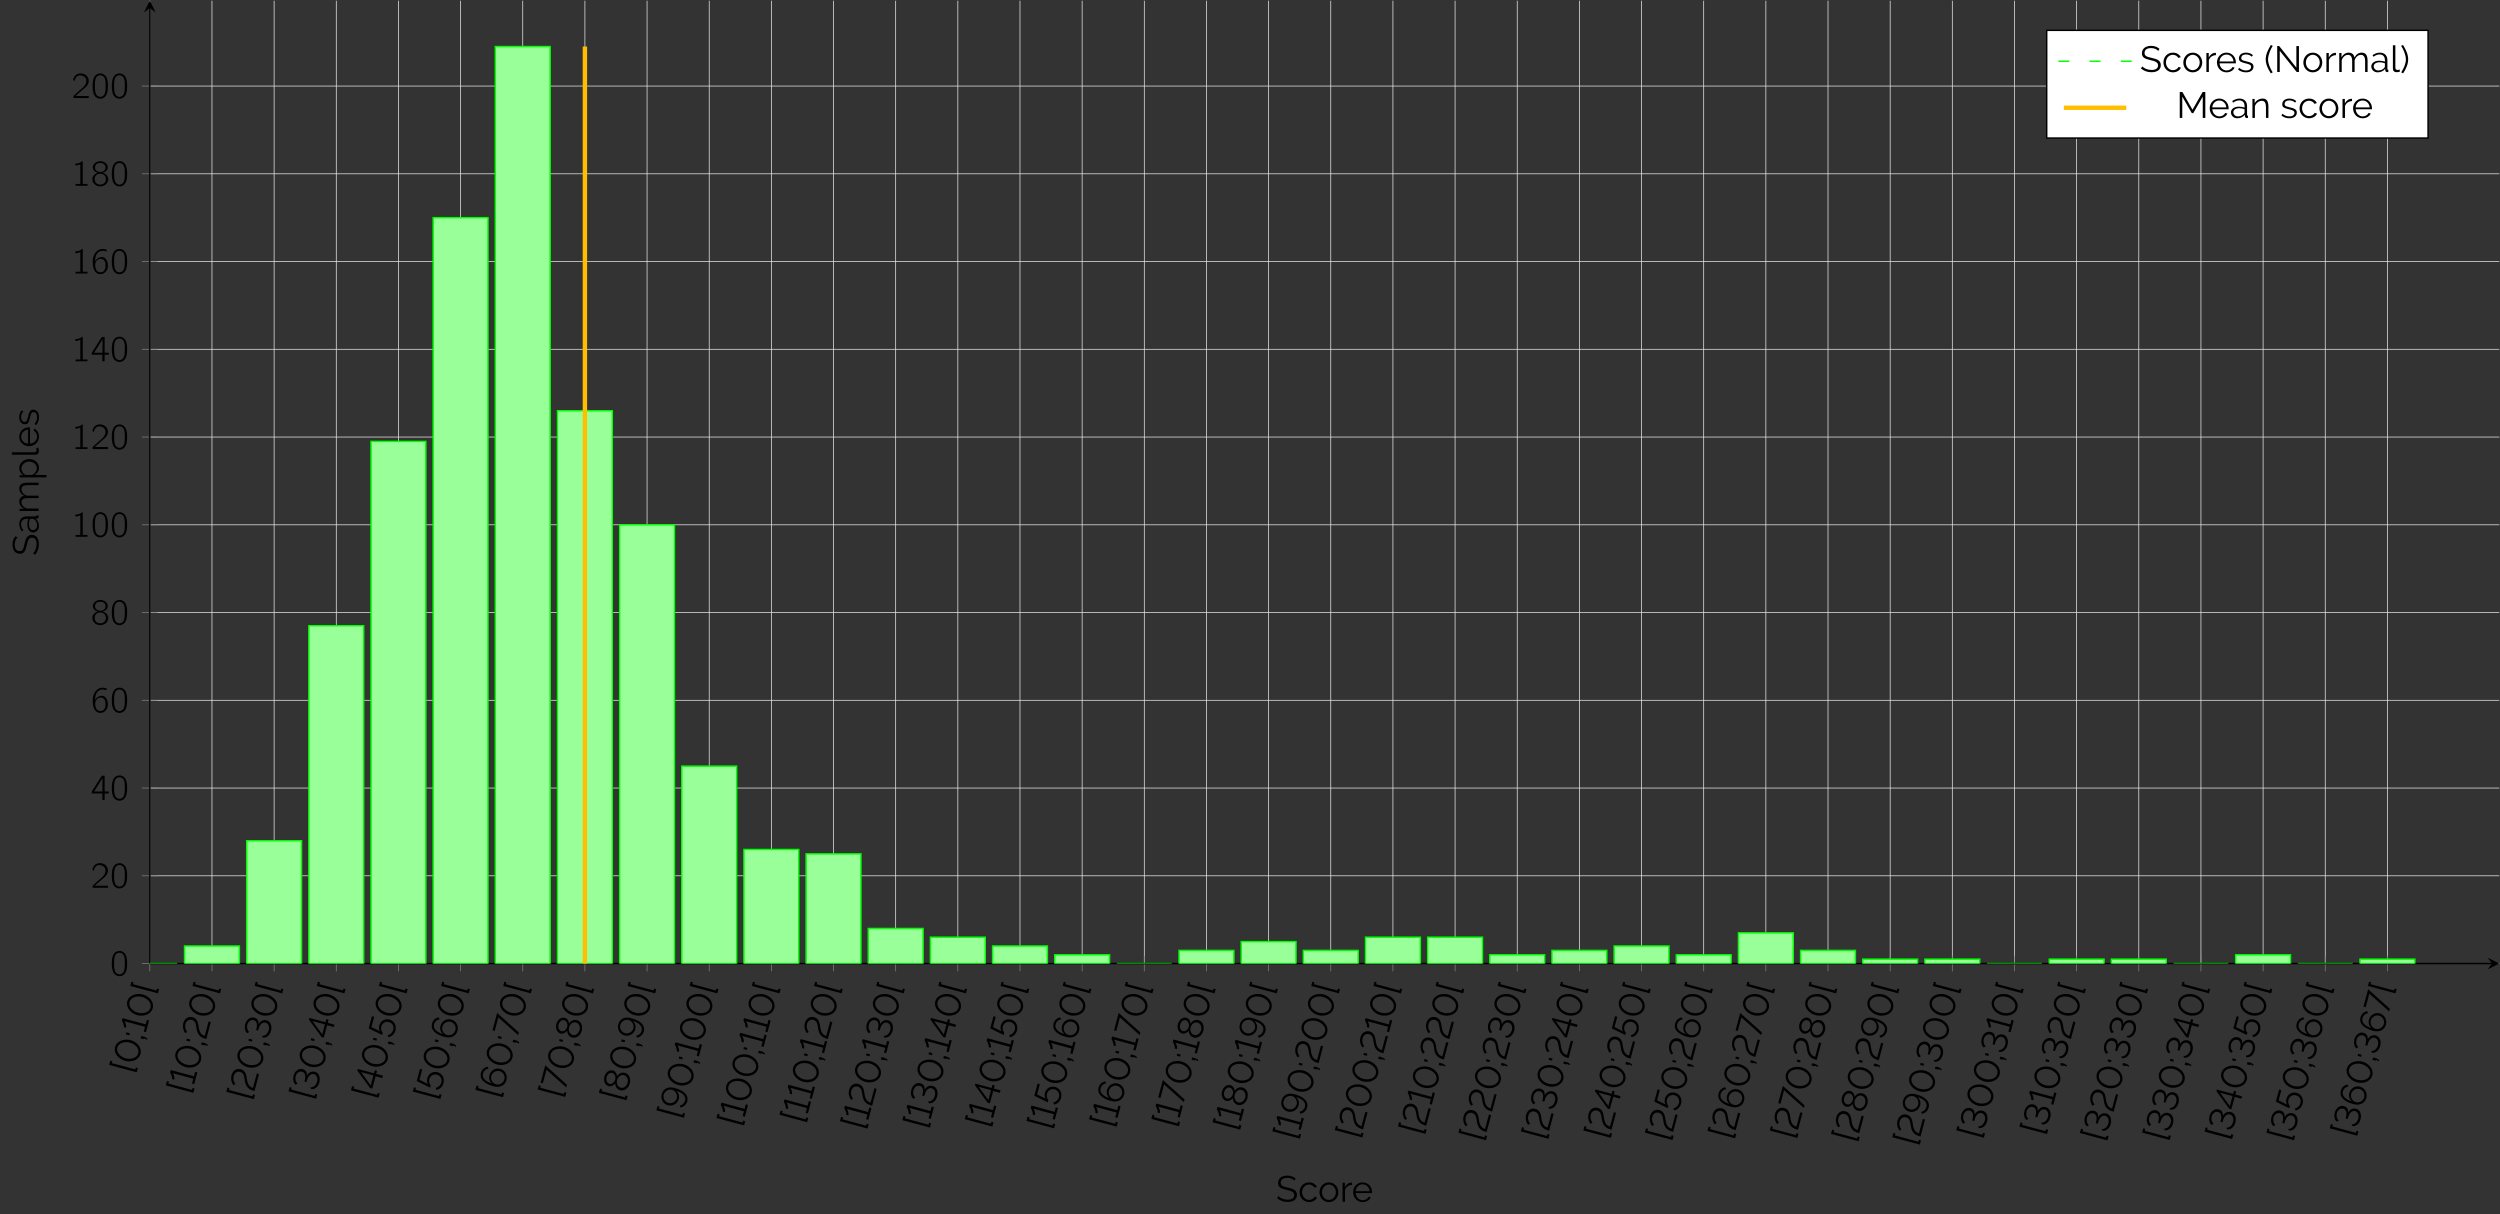 <?xml version="1.0" encoding="UTF-8"?>
<svg xmlns="http://www.w3.org/2000/svg" xmlns:xlink="http://www.w3.org/1999/xlink" width="681.222pt" height="330.878pt" viewBox="0 0 681.222 330.878" version="1.1">
<rect x="0" y="0" width="681.222" height="330.878" fill="#333333" stroke="none"/>
<defs>
<g>
<symbol overflow="visible" id="glyph0-0">
<path style="stroke:none;" d=""/>
</symbol>
<symbol overflow="visible" id="glyph0-1">
<path style="stroke:none;" d="M 0.922 -1.891 L 0.359 -2.047 L 0.219 -1.516 L -6.188 -3.234 L -6.047 -3.766 L -6.594 -3.906 L -6.906 -2.75 L 0.609 -0.734 Z M 0.922 -1.891 "/>
</symbol>
<symbol overflow="visible" id="glyph0-2">
<path style="stroke:none;" d="M 0.969 -3.266 C 1.422 -5.031 -0.062 -6.562 -1.719 -7.016 C -3.219 -7.406 -5.453 -6.984 -5.969 -5.125 C -6.422 -3.375 -4.891 -1.812 -3.234 -1.375 C -1.703 -0.953 0.438 -1.422 0.969 -3.266 Z M -3.047 -2.047 C -4.266 -2.359 -5.734 -3.516 -5.359 -4.969 C -4.984 -6.328 -3.25 -6.703 -1.906 -6.344 C -0.703 -6.016 0.75 -4.875 0.359 -3.438 C 0 -2.047 -1.719 -1.719 -3.047 -2.047 Z M -3.047 -2.047 "/>
</symbol>
<symbol overflow="visible" id="glyph0-3">
<path style="stroke:none;" d="M -3.719 -2.312 L -4.656 -2.562 L -4.797 -2 L -3.859 -1.75 Z M 1.062 -0.875 L 0.328 -1.328 L -0.594 -1.562 L -0.766 -0.922 L 0.156 -0.688 L 0.203 -0.906 L 0.969 -0.516 Z M 1.062 -0.875 "/>
</symbol>
<symbol overflow="visible" id="glyph0-4">
<path style="stroke:none;" d="M 0.094 -2.75 L -6.219 -4.453 L -6.406 -3.797 C -6.359 -3.75 -5.703 -2.672 -5.875 -2 L -5.25 -1.844 C -5.109 -2.359 -5.422 -3.297 -5.672 -3.594 L -0.094 -2.094 L -0.438 -0.781 L 0.172 -0.625 L 1.016 -3.812 L 0.406 -3.969 Z M 0.094 -2.75 "/>
</symbol>
<symbol overflow="visible" id="glyph0-5">
<path style="stroke:none;" d="M 1.359 -5.078 L 0.75 -5.234 L -0.297 -1.328 C -1.141 -1.562 -1.734 -2.141 -1.953 -3.734 C -2.109 -4.797 -2.281 -6.047 -3.609 -6.406 C -4.641 -6.688 -5.75 -6.203 -6.141 -4.797 C -6.531 -3.344 -5.766 -2.266 -5.609 -2.062 L -5.078 -2.375 C -5.375 -2.781 -5.812 -3.562 -5.547 -4.562 C -5.281 -5.547 -4.5 -5.859 -3.781 -5.672 C -2.641 -5.359 -2.688 -4.156 -2.5 -3.172 C -2.25 -1.828 -1.703 -0.953 -0.016 -0.5 L 0.125 -0.469 Z M 1.359 -5.078 "/>
</symbol>
<symbol overflow="visible" id="glyph0-6">
<path style="stroke:none;" d="M 0.828 -2.719 C 1.172 -4 0.75 -5.297 -0.391 -5.594 C -1.25 -5.828 -2.109 -5.422 -2.547 -4.562 C -2.531 -5.484 -2.906 -6.109 -3.703 -6.312 C -4.766 -6.609 -5.844 -5.859 -6.203 -4.547 C -6.453 -3.625 -6.266 -2.625 -5.672 -2.078 L -5.094 -2.406 C -5.594 -2.781 -5.844 -3.547 -5.625 -4.406 C -5.391 -5.25 -4.672 -5.828 -3.875 -5.609 C -3.062 -5.391 -2.828 -4.531 -3.156 -3.281 L -3.25 -2.953 L -2.688 -2.797 L -2.594 -3.125 C -2.234 -4.469 -1.516 -5.172 -0.656 -4.953 C 0.109 -4.734 0.469 -3.859 0.203 -2.891 C -0.094 -1.797 -0.953 -1.25 -1.641 -1.359 L -1.391 -0.875 C -0.406 -0.766 0.5 -1.5 0.828 -2.719 Z M 0.828 -2.719 "/>
</symbol>
<symbol overflow="visible" id="glyph0-7">
<path style="stroke:none;" d="M 1.141 -4.266 L -0.688 -4.75 L -0.453 -5.594 L -1.062 -5.766 L -1.297 -4.922 L -5.703 -6.094 L -5.828 -5.641 L -2.359 -0.891 L -1.766 -0.734 L -0.859 -4.094 L 0.969 -3.609 Z M -4.828 -5.234 L -1.453 -4.328 L -2.188 -1.609 Z M -4.828 -5.234 "/>
</symbol>
<symbol overflow="visible" id="glyph0-8">
<path style="stroke:none;" d="M -3.609 -3.906 C -3.766 -3.312 -3.703 -2.75 -3.406 -2.328 L -5.75 -3.469 L -5 -6.281 L -5.609 -6.438 L -6.5 -3.125 C -6.5 -3.125 -3.172 -1.5 -2.844 -1.328 L -2.672 -1.938 C -3.094 -2.422 -3.219 -3.047 -3.062 -3.641 C -2.812 -4.562 -1.938 -5.109 -1 -4.859 C -0.016 -4.594 0.453 -3.688 0.203 -2.734 C 0 -1.984 -0.609 -1.422 -1.328 -1.25 L -1.109 -0.719 C -0.219 -0.891 0.531 -1.578 0.781 -2.547 C 1.141 -3.859 0.516 -5.172 -0.844 -5.531 C -2.109 -5.875 -3.281 -5.141 -3.609 -3.906 Z M -3.609 -3.906 "/>
</symbol>
<symbol overflow="visible" id="glyph0-9">
<path style="stroke:none;" d="M -0.812 -6 C -2.109 -6.344 -3.391 -5.562 -3.75 -4.25 C -3.984 -3.391 -3.703 -2.516 -3.031 -2.016 C -4.891 -2.531 -5.812 -3.578 -5.5 -4.703 C -5.312 -5.438 -4.719 -5.953 -3.969 -6.062 L -4.25 -6.578 C -5.156 -6.406 -5.828 -5.766 -6.062 -4.859 C -6.469 -3.375 -5.391 -1.984 -2.625 -1.234 C -0.844 -0.766 0.5 -1.5 0.891 -2.922 C 1.25 -4.281 0.484 -5.641 -0.812 -6 Z M 0.312 -3.094 C 0.047 -2.125 -0.969 -1.516 -1.938 -1.781 C -2.922 -2.031 -3.5 -3.078 -3.234 -4.047 C -2.969 -5.016 -1.953 -5.609 -0.969 -5.359 C 0 -5.094 0.578 -4.078 0.312 -3.094 Z M 0.312 -3.094 "/>
</symbol>
<symbol overflow="visible" id="glyph0-10">
<path style="stroke:none;" d="M 0.219 -0.828 L 0.422 -1.547 L -5.5 -6.859 L -6.766 -2.125 L -6.156 -1.969 L -5.172 -5.656 Z M 0.219 -0.828 "/>
</symbol>
<symbol overflow="visible" id="glyph0-11">
<path style="stroke:none;" d="M -0.5 -5.734 C -1.359 -5.953 -2.156 -5.516 -2.625 -4.828 C -2.703 -5.516 -3.078 -6.188 -3.75 -6.359 C -4.875 -6.672 -5.797 -5.703 -6.078 -4.688 C -6.344 -3.672 -6.031 -2.391 -4.906 -2.078 C -4.234 -1.906 -3.578 -2.281 -3.156 -2.828 C -3.109 -2.094 -2.688 -1.234 -1.812 -1 C -0.703 -0.703 0.469 -1.453 0.844 -2.828 C 1.188 -4.109 0.703 -5.406 -0.5 -5.734 Z M -0.734 -5.078 C 0.141 -4.844 0.469 -3.844 0.25 -3.016 C 0.031 -2.203 -0.734 -1.438 -1.625 -1.672 C -2.5 -1.906 -2.844 -2.906 -2.609 -3.75 C -2.391 -4.562 -1.641 -5.328 -0.734 -5.078 Z M -4.703 -2.734 C -5.422 -2.922 -5.672 -3.75 -5.469 -4.516 C -5.266 -5.281 -4.656 -5.891 -3.938 -5.688 C -3.172 -5.484 -2.938 -4.578 -3.125 -3.906 C -3.312 -3.219 -3.938 -2.531 -4.703 -2.734 Z M -4.703 -2.734 "/>
</symbol>
<symbol overflow="visible" id="glyph0-12">
<path style="stroke:none;" d="M -4.422 -1.641 C -3.156 -1.297 -1.828 -2.062 -1.469 -3.375 C -1.25 -4.234 -1.547 -5.125 -2.219 -5.594 C -0.328 -5.078 0.547 -4.047 0.25 -2.922 C 0.047 -2.203 -0.547 -1.672 -1.234 -1.578 L -0.969 -1.047 C -0.094 -1.219 0.594 -1.844 0.844 -2.75 C 1.25 -4.25 0.188 -5.625 -2.609 -6.375 C -4.391 -6.859 -5.719 -6.125 -6.109 -4.688 C -6.484 -3.328 -5.734 -1.984 -4.422 -1.641 Z M -5.562 -4.531 C -5.312 -5.484 -4.266 -6.109 -3.297 -5.859 C -2.344 -5.594 -1.75 -4.547 -2 -3.578 C -2.266 -2.609 -3.297 -2.016 -4.266 -2.281 C -5.234 -2.531 -5.828 -3.547 -5.562 -4.531 Z M -5.562 -4.531 "/>
</symbol>
<symbol overflow="visible" id="glyph1-0">
<path style="stroke:none;" d=""/>
</symbol>
<symbol overflow="visible" id="glyph1-1">
<path style="stroke:none;" d="M 1.578 -6.406 C 0.891 -5.938 0.641 -5.062 0.562 -4.281 C 0.547 -4.109 0.531 -3.922 0.531 -3.75 C 0.531 -3.562 0.516 -3.375 0.516 -3.203 C 0.516 -2.047 0.688 -1 1.266 -0.406 C 1.781 0.156 2.656 0.344 3.375 0.016 C 3.891 -0.219 4.234 -0.672 4.422 -1.203 C 4.688 -1.906 4.703 -2.672 4.703 -3.406 C 4.703 -4.469 4.531 -5.5 4 -6.078 C 3.406 -6.766 2.375 -6.906 1.578 -6.406 Z M 3.562 -5.812 C 3.703 -5.656 3.797 -5.453 3.875 -5.25 C 4.078 -4.672 4.062 -4.047 4.062 -3.453 C 4.062 -2.578 4.062 -1.469 3.656 -0.891 C 3.422 -0.562 3.078 -0.359 2.703 -0.328 C 2.266 -0.297 1.828 -0.516 1.578 -0.875 C 1.172 -1.453 1.156 -2.453 1.156 -3.344 C 1.156 -4.188 1.156 -5.109 1.562 -5.688 C 2 -6.312 3 -6.406 3.562 -5.812 Z M 3.562 -5.812 "/>
</symbol>
<symbol overflow="visible" id="glyph1-2">
<path style="stroke:none;" d="M 0.812 -4.578 C 0.938 -5.156 1.203 -5.828 1.781 -6.078 C 2.016 -6.172 2.266 -6.188 2.5 -6.172 C 2.984 -6.125 3.484 -5.922 3.781 -5.516 C 3.984 -5.219 4.062 -4.828 4.031 -4.469 C 3.906 -3.391 2.844 -2.625 2.156 -2.047 L 0.781 -0.781 L 0.625 -0.625 C 0.531 -0.531 0.516 -0.531 0.516 -0.344 L 0.516 0 L 4.703 0 L 4.703 -0.562 L 1.094 -0.562 C 1.422 -0.875 2.734 -2.031 2.922 -2.172 C 3.5 -2.641 4.156 -3.125 4.5 -3.812 C 4.906 -4.609 4.688 -5.609 4.016 -6.188 C 3.234 -6.859 1.859 -6.922 1.094 -6.203 C 0.844 -5.938 0.641 -5.609 0.516 -5.25 C 0.484 -5.188 0.438 -5.109 0.453 -5.031 C 0.453 -4.969 0.516 -4.922 0.547 -4.891 C 0.625 -4.781 0.703 -4.672 0.812 -4.578 Z M 0.812 -4.578 "/>
</symbol>
<symbol overflow="visible" id="glyph1-3">
<path style="stroke:none;" d="M 0.297 -1.797 L 3.172 -1.797 L 3.172 0 L 3.797 0 L 3.797 -1.797 L 4.938 -1.797 L 4.938 -2.328 L 3.797 -2.328 L 3.797 -6.625 L 3.266 -6.625 C 3.203 -6.625 3.094 -6.656 3.047 -6.609 C 3 -6.578 2.797 -6.266 2.797 -6.266 L 0.969 -3.391 L 0.5 -2.672 L 0.375 -2.469 C 0.297 -2.359 0.297 -2.328 0.297 -2.141 Z M 3.203 -6.062 L 3.203 -2.328 L 0.938 -2.328 C 1 -2.469 2.516 -4.812 3 -5.656 C 3.078 -5.781 3.125 -5.938 3.203 -6.062 Z M 3.203 -6.062 "/>
</symbol>
<symbol overflow="visible" id="glyph1-4">
<path style="stroke:none;" d="M 1.203 -3.297 C 1.203 -4.219 1.359 -5.312 2.188 -5.875 C 2.656 -6.188 3.219 -6.312 4 -6.109 C 4.109 -6.078 4.234 -6.031 4.344 -6 L 4.344 -6.344 C 4.344 -6.391 4.359 -6.453 4.328 -6.5 C 4.25 -6.594 3.688 -6.672 3.672 -6.672 C 2.75 -6.781 2.203 -6.562 1.656 -6.078 C 1 -5.5 0.641 -4.609 0.562 -3.75 C 0.531 -3.453 0.531 -3.156 0.547 -2.875 C 0.609 -1.578 0.922 -0.484 1.859 0 C 2.328 0.219 2.922 0.234 3.406 0.016 C 3.891 -0.203 4.344 -0.734 4.531 -1.234 C 4.781 -1.875 4.719 -2.766 4.484 -3.328 C 4.312 -3.75 3.969 -4.234 3.578 -4.391 C 3.391 -4.469 3.188 -4.5 2.984 -4.5 C 2.438 -4.484 1.906 -4.234 1.547 -3.812 C 1.406 -3.672 1.281 -3.484 1.203 -3.297 Z M 3.344 -3.859 C 3.516 -3.766 3.703 -3.578 3.781 -3.422 C 4.031 -3.047 4.031 -2.609 4.031 -2.156 C 4.031 -1.938 4.031 -1.719 3.984 -1.5 C 3.922 -1.172 3.766 -0.844 3.5 -0.625 C 3.281 -0.453 3.125 -0.406 2.75 -0.344 C 2.281 -0.312 1.844 -0.516 1.578 -0.906 C 1.359 -1.25 1.219 -1.859 1.219 -2.344 C 1.219 -2.984 1.562 -3.609 2.094 -3.875 C 2.438 -4.031 3 -4.062 3.344 -3.859 Z M 3.344 -3.859 "/>
</symbol>
<symbol overflow="visible" id="glyph1-5">
<path style="stroke:none;" d="M 1.938 -3.531 C 1.5 -3.391 1.062 -3.172 0.781 -2.781 C 0.578 -2.516 0.438 -2.234 0.438 -1.797 C 0.438 -1.656 0.453 -1.516 0.484 -1.391 C 0.703 -0.484 1.609 0.156 2.516 0.172 C 3.156 0.172 3.766 -0.031 4.219 -0.469 C 4.672 -0.922 4.922 -1.656 4.719 -2.281 C 4.609 -2.578 4.422 -2.844 4.188 -3.062 C 3.922 -3.297 3.609 -3.422 3.281 -3.531 C 3.406 -3.578 3.547 -3.625 3.672 -3.672 C 4 -3.828 4.312 -4.078 4.5 -4.406 C 4.609 -4.641 4.672 -4.859 4.641 -5.188 C 4.516 -6.109 3.578 -6.672 2.719 -6.703 C 2.188 -6.719 1.641 -6.578 1.219 -6.234 C 0.719 -5.859 0.422 -5.188 0.656 -4.562 C 0.844 -4.141 1.141 -3.844 1.562 -3.672 C 1.688 -3.609 1.812 -3.578 1.938 -3.531 Z M 2.453 -6.203 C 2.906 -6.234 3.453 -6.156 3.766 -5.797 C 4.125 -5.391 4.156 -4.641 3.781 -4.234 C 3.547 -3.953 3.188 -3.812 2.844 -3.781 C 2.344 -3.75 1.781 -3.844 1.438 -4.234 C 1.062 -4.672 1.094 -5.469 1.516 -5.859 C 1.781 -6.094 2.109 -6.188 2.453 -6.203 Z M 2.453 -3.281 C 2.922 -3.312 3.422 -3.188 3.766 -2.844 C 4.141 -2.453 4.219 -1.781 4.047 -1.281 C 3.891 -0.703 3.375 -0.406 2.734 -0.344 C 2.266 -0.312 1.75 -0.453 1.422 -0.812 C 1.016 -1.281 0.938 -2.266 1.438 -2.828 C 1.688 -3.109 2.078 -3.25 2.453 -3.281 Z M 2.453 -3.281 "/>
</symbol>
<symbol overflow="visible" id="glyph1-6">
<path style="stroke:none;" d="M 1.047 -6.047 L 1.047 -5.547 C 1.594 -5.547 1.969 -5.656 2.406 -5.844 L 2.406 -0.5 L 1.109 -0.5 L 1.109 0 L 4.359 0 L 4.359 -0.5 L 3.062 -0.5 L 3.062 -6.703 C 2.828 -6.703 2.859 -6.656 2.672 -6.516 C 2.266 -6.203 1.688 -6.047 1.047 -6.047 Z M 1.047 -6.047 "/>
</symbol>
<symbol overflow="visible" id="glyph2-0">
<path style="stroke:none;" d=""/>
</symbol>
<symbol overflow="visible" id="glyph2-1">
<path style="stroke:none;" d="M 5.359 -6.312 C 4.781 -6.828 4.031 -7.125 3.094 -7.125 C 1.625 -7.125 0.578 -6.406 0.578 -5.094 C 0.578 -3.953 1.359 -3.594 2.844 -3.25 C 4.25 -2.938 4.969 -2.656 4.969 -1.781 C 4.969 -0.969 4.312 -0.562 3.188 -0.562 C 2.109 -0.562 1.172 -1 0.672 -1.531 L 0.312 -0.969 C 1.109 -0.297 2.062 0.062 3.156 0.062 C 4.641 0.062 5.719 -0.547 5.719 -1.859 C 5.719 -3.125 4.766 -3.516 3.266 -3.844 C 1.891 -4.141 1.297 -4.359 1.297 -5.188 C 1.297 -6 1.844 -6.516 3.094 -6.516 C 3.938 -6.516 4.625 -6.203 5.031 -5.75 Z M 5.359 -6.312 "/>
</symbol>
<symbol overflow="visible" id="glyph2-2">
<path style="stroke:none;" d="M 0.391 -2.609 C 0.391 -1.141 1.484 0.094 3 0.094 C 4 0.094 4.859 -0.438 5.156 -1.188 L 4.484 -1.391 C 4.328 -0.906 3.641 -0.5 2.969 -0.5 C 1.938 -0.5 1.078 -1.438 1.078 -2.609 C 1.078 -3.797 1.906 -4.688 2.953 -4.688 C 3.594 -4.688 4.156 -4.359 4.453 -3.844 L 5.109 -4.047 C 4.734 -4.812 3.969 -5.281 2.984 -5.281 C 1.453 -5.281 0.391 -4.094 0.391 -2.609 Z M 0.391 -2.609 "/>
</symbol>
<symbol overflow="visible" id="glyph2-3">
<path style="stroke:none;" d="M 2.953 0.094 C 4.469 0.094 5.547 -1.141 5.547 -2.578 C 5.547 -4.031 4.453 -5.281 2.953 -5.281 C 1.469 -5.281 0.391 -4.031 0.391 -2.578 C 0.391 -1.141 1.453 0.094 2.953 0.094 Z M 1.078 -2.578 C 1.078 -3.734 1.938 -4.688 2.953 -4.688 C 4 -4.688 4.859 -3.75 4.859 -2.594 C 4.859 -1.438 4 -0.5 2.953 -0.5 C 1.922 -0.5 1.078 -1.422 1.078 -2.578 Z M 1.078 -2.578 "/>
</symbol>
<symbol overflow="visible" id="glyph2-4">
<path style="stroke:none;" d="M 3.344 -5.219 C 3.297 -5.219 3.266 -5.219 3.203 -5.219 C 2.469 -5.219 1.781 -4.75 1.391 -3.953 L 1.391 -5.188 L 0.75 -5.188 L 0.75 0 L 1.422 0 L 1.422 -3.234 C 1.703 -4.062 2.438 -4.562 3.344 -4.594 Z M 3.344 -5.219 "/>
</symbol>
<symbol overflow="visible" id="glyph2-5">
<path style="stroke:none;" d="M 2.984 0.094 C 4 0.094 4.891 -0.438 5.203 -1.203 L 4.609 -1.359 C 4.359 -0.797 3.703 -0.422 3.016 -0.422 C 2.031 -0.422 1.188 -1.234 1.094 -2.359 L 5.547 -2.359 C 5.547 -2.391 5.547 -2.516 5.547 -2.625 C 5.547 -4.047 4.5 -5.281 2.984 -5.281 C 1.484 -5.281 0.391 -4.062 0.391 -2.609 C 0.391 -1.141 1.484 0.094 2.984 0.094 Z M 1.094 -2.875 C 1.156 -3.969 1.969 -4.75 2.984 -4.75 C 4 -4.75 4.812 -3.984 4.906 -2.875 Z M 1.094 -2.875 "/>
</symbol>
<symbol overflow="visible" id="glyph2-6">
<path style="stroke:none;" d="M 2.469 0.094 C 3.703 0.094 4.5 -0.516 4.5 -1.453 C 4.5 -2.344 3.812 -2.609 2.469 -2.922 C 1.547 -3.141 1.172 -3.266 1.172 -3.812 C 1.172 -4.484 1.75 -4.781 2.453 -4.781 C 3.047 -4.781 3.625 -4.578 4.016 -4.172 L 4.344 -4.578 C 3.953 -5 3.266 -5.281 2.469 -5.281 C 1.406 -5.281 0.531 -4.75 0.531 -3.703 C 0.531 -2.891 1.062 -2.688 2.266 -2.375 C 3.312 -2.141 3.844 -1.969 3.844 -1.391 C 3.844 -0.781 3.297 -0.422 2.469 -0.422 C 1.781 -0.422 1.172 -0.656 0.594 -1.141 L 0.297 -0.672 C 0.844 -0.172 1.672 0.094 2.469 0.094 Z M 2.469 0.094 "/>
</symbol>
<symbol overflow="visible" id="glyph2-7">
<path style="stroke:none;" d="M 0.438 -3.453 C 0.438 -2.188 1 -0.875 1.828 0.375 L 2.344 0.094 C 1.562 -1.094 1.078 -2.375 1.078 -3.422 C 1.078 -4.688 1.812 -6.312 2.359 -7.125 L 1.828 -7.359 C 1.062 -6.078 0.438 -4.812 0.438 -3.453 Z M 0.438 -3.453 "/>
</symbol>
<symbol overflow="visible" id="glyph2-8">
<path style="stroke:none;" d="M 6.203 0 L 6.812 0 L 6.812 -7.062 L 6.109 -7.062 L 6.109 -1.188 L 1.422 -7.078 L 0.891 -7.078 L 0.891 0 L 1.578 0 L 1.578 -5.781 Z M 6.203 0 "/>
</symbol>
<symbol overflow="visible" id="glyph2-9">
<path style="stroke:none;" d="M 8.469 -3.047 C 8.469 -4.391 8.062 -5.281 6.891 -5.281 C 6.047 -5.281 5.359 -4.828 4.891 -3.953 C 4.766 -4.734 4.219 -5.281 3.344 -5.281 C 2.516 -5.281 1.797 -4.812 1.359 -4.016 L 1.359 -5.188 L 0.75 -5.188 L 0.75 0 L 1.422 0 L 1.422 -3.188 C 1.688 -4.062 2.359 -4.672 3.125 -4.672 C 3.891 -4.672 4.266 -4.125 4.266 -2.906 L 4.266 0 L 4.938 0 L 4.938 -3.172 C 5.188 -4.047 5.859 -4.672 6.656 -4.672 C 7.406 -4.672 7.797 -4.109 7.797 -2.906 L 7.797 0 L 8.469 0 Z M 8.469 -3.047 "/>
</symbol>
<symbol overflow="visible" id="glyph2-10">
<path style="stroke:none;" d="M 2.047 0.094 C 2.875 0.094 3.656 -0.25 4.125 -0.875 L 4.141 -0.453 C 4.156 -0.156 4.359 0.031 4.703 0.031 C 4.781 0.031 4.859 0.016 4.969 0 L 4.969 -0.594 C 4.797 -0.594 4.719 -0.688 4.719 -0.875 L 4.719 -3.219 C 4.719 -4.5 3.922 -5.281 2.625 -5.281 C 1.984 -5.281 1.328 -5.047 0.672 -4.609 L 0.906 -4.156 C 1.469 -4.562 2.047 -4.781 2.578 -4.781 C 3.484 -4.781 4.031 -4.203 4.031 -3.281 L 4.031 -2.812 C 3.609 -2.984 3.031 -3.078 2.5 -3.078 C 1.219 -3.078 0.328 -2.438 0.328 -1.516 C 0.328 -0.609 1.078 0.094 2.047 0.094 Z M 2.219 -0.422 C 1.516 -0.422 0.984 -0.922 0.984 -1.562 C 0.984 -2.219 1.641 -2.656 2.594 -2.656 C 3.094 -2.656 3.594 -2.547 4.031 -2.375 L 4.031 -1.531 C 4.031 -1.422 3.984 -1.266 3.859 -1.141 C 3.562 -0.703 2.906 -0.422 2.219 -0.422 Z M 2.219 -0.422 "/>
</symbol>
<symbol overflow="visible" id="glyph2-11">
<path style="stroke:none;" d="M 0.781 -0.953 C 0.781 -0.312 1.172 0.062 1.781 0.062 C 2.047 0.062 2.469 -0.016 2.719 -0.125 L 2.609 -0.672 C 2.438 -0.594 2.219 -0.562 2.062 -0.562 C 1.688 -0.562 1.453 -0.781 1.453 -1.172 L 1.453 -7.281 L 0.781 -7.281 Z M 0.781 -0.953 "/>
</symbol>
<symbol overflow="visible" id="glyph2-12">
<path style="stroke:none;" d="M 2.234 -3.453 C 2.234 -4.812 1.609 -6.078 0.844 -7.359 L 0.312 -7.125 C 0.875 -6.312 1.609 -4.688 1.609 -3.422 C 1.609 -2.375 1.109 -1.094 0.344 0.094 L 0.844 0.375 C 1.688 -0.875 2.234 -2.188 2.234 -3.453 Z M 2.234 -3.453 "/>
</symbol>
<symbol overflow="visible" id="glyph2-13">
<path style="stroke:none;" d="M 7.859 0 L 7.859 -7.078 L 7.141 -7.078 L 4.359 -2.234 L 1.609 -7.078 L 0.891 -7.078 L 0.891 0 L 1.578 0 L 1.578 -5.812 L 4.172 -1.312 L 4.578 -1.312 L 7.156 -5.812 L 7.156 0 Z M 7.859 0 "/>
</symbol>
<symbol overflow="visible" id="glyph2-14">
<path style="stroke:none;" d="M 5.109 -3.047 C 5.109 -4.406 4.719 -5.281 3.562 -5.281 C 2.641 -5.281 1.781 -4.781 1.359 -4.016 L 1.359 -5.188 L 0.75 -5.188 L 0.75 0 L 1.422 0 L 1.422 -3.188 C 1.672 -4.031 2.516 -4.672 3.312 -4.672 C 4.078 -4.672 4.438 -4.125 4.438 -2.906 L 4.438 0 L 5.109 0 Z M 5.109 -3.047 "/>
</symbol>
<symbol overflow="visible" id="glyph3-0">
<path style="stroke:none;" d=""/>
</symbol>
<symbol overflow="visible" id="glyph3-1">
<path style="stroke:none;" d="M -6.312 -5.359 C -6.828 -4.781 -7.125 -4.031 -7.125 -3.094 C -7.125 -1.625 -6.406 -0.578 -5.094 -0.578 C -3.953 -0.578 -3.594 -1.359 -3.25 -2.844 C -2.938 -4.25 -2.656 -4.969 -1.781 -4.969 C -0.969 -4.969 -0.562 -4.312 -0.562 -3.188 C -0.562 -2.109 -1 -1.172 -1.531 -0.672 L -0.969 -0.312 C -0.297 -1.109 0.062 -2.062 0.062 -3.156 C 0.062 -4.641 -0.547 -5.719 -1.859 -5.719 C -3.125 -5.719 -3.516 -4.766 -3.844 -3.266 C -4.141 -1.891 -4.359 -1.297 -5.188 -1.297 C -6 -1.297 -6.516 -1.844 -6.516 -3.094 C -6.516 -3.938 -6.203 -4.625 -5.75 -5.031 Z M -6.312 -5.359 "/>
</symbol>
<symbol overflow="visible" id="glyph3-2">
<path style="stroke:none;" d="M 0.094 -2.047 C 0.094 -2.875 -0.25 -3.656 -0.875 -4.125 L -0.453 -4.141 C -0.156 -4.156 0.031 -4.359 0.031 -4.703 C 0.031 -4.781 0.016 -4.859 0 -4.969 L -0.594 -4.969 C -0.594 -4.797 -0.688 -4.719 -0.875 -4.719 L -3.219 -4.719 C -4.5 -4.719 -5.281 -3.922 -5.281 -2.625 C -5.281 -1.984 -5.047 -1.328 -4.609 -0.672 L -4.156 -0.906 C -4.562 -1.469 -4.781 -2.047 -4.781 -2.578 C -4.781 -3.484 -4.203 -4.031 -3.281 -4.031 L -2.812 -4.031 C -2.984 -3.609 -3.078 -3.031 -3.078 -2.5 C -3.078 -1.219 -2.438 -0.328 -1.516 -0.328 C -0.609 -0.328 0.094 -1.078 0.094 -2.047 Z M -0.422 -2.219 C -0.422 -1.516 -0.922 -0.984 -1.562 -0.984 C -2.219 -0.984 -2.656 -1.641 -2.656 -2.594 C -2.656 -3.094 -2.547 -3.594 -2.375 -4.031 L -1.531 -4.031 C -1.422 -4.031 -1.266 -3.984 -1.141 -3.859 C -0.703 -3.562 -0.422 -2.906 -0.422 -2.219 Z M -0.422 -2.219 "/>
</symbol>
<symbol overflow="visible" id="glyph3-3">
<path style="stroke:none;" d="M -3.047 -8.469 C -4.391 -8.469 -5.281 -8.062 -5.281 -6.891 C -5.281 -6.047 -4.828 -5.359 -3.953 -4.891 C -4.734 -4.766 -5.281 -4.219 -5.281 -3.344 C -5.281 -2.516 -4.812 -1.797 -4.016 -1.359 L -5.188 -1.359 L -5.188 -0.75 L 0 -0.75 L 0 -1.422 L -3.188 -1.422 C -4.062 -1.688 -4.672 -2.359 -4.672 -3.125 C -4.672 -3.891 -4.125 -4.266 -2.906 -4.266 L 0 -4.266 L 0 -4.938 L -3.172 -4.938 C -4.047 -5.188 -4.672 -5.859 -4.672 -6.656 C -4.672 -7.406 -4.109 -7.797 -2.906 -7.797 L 0 -7.797 L 0 -8.469 Z M -3.047 -8.469 "/>
</symbol>
<symbol overflow="visible" id="glyph3-4">
<path style="stroke:none;" d="M 0.094 -3.406 C 0.094 -4.797 -1.125 -5.75 -2.594 -5.75 C -3.984 -5.75 -5.281 -4.719 -5.281 -3.297 C -5.281 -2.5 -4.828 -1.781 -4.188 -1.359 L -5.188 -1.359 L -5.188 -0.75 L 2.125 -0.75 L 2.125 -1.422 L -1.078 -1.422 C -0.406 -1.828 0.094 -2.531 0.094 -3.406 Z M -0.5 -3.203 C -0.5 -2.438 -1.062 -1.734 -1.797 -1.422 L -3.406 -1.422 C -4.094 -1.531 -4.688 -2.453 -4.688 -3.125 C -4.688 -4.219 -3.703 -5.062 -2.594 -5.062 C -1.531 -5.062 -0.5 -4.344 -0.5 -3.203 Z M -0.5 -3.203 "/>
</symbol>
<symbol overflow="visible" id="glyph3-5">
<path style="stroke:none;" d="M -0.953 -0.781 C -0.312 -0.781 0.062 -1.172 0.062 -1.781 C 0.062 -2.047 -0.016 -2.469 -0.125 -2.719 L -0.672 -2.609 C -0.594 -2.438 -0.562 -2.219 -0.562 -2.062 C -0.562 -1.688 -0.781 -1.453 -1.172 -1.453 L -7.281 -1.453 L -7.281 -0.781 Z M -0.953 -0.781 "/>
</symbol>
<symbol overflow="visible" id="glyph3-6">
<path style="stroke:none;" d="M 0.094 -2.984 C 0.094 -4 -0.438 -4.891 -1.203 -5.203 L -1.359 -4.609 C -0.797 -4.359 -0.422 -3.703 -0.422 -3.016 C -0.422 -2.031 -1.234 -1.188 -2.359 -1.094 L -2.359 -5.547 C -2.391 -5.547 -2.516 -5.547 -2.625 -5.547 C -4.047 -5.547 -5.281 -4.5 -5.281 -2.984 C -5.281 -1.484 -4.062 -0.391 -2.609 -0.391 C -1.141 -0.391 0.094 -1.484 0.094 -2.984 Z M -2.875 -1.094 C -3.969 -1.156 -4.75 -1.969 -4.75 -2.984 C -4.75 -4 -3.984 -4.812 -2.875 -4.906 Z M -2.875 -1.094 "/>
</symbol>
<symbol overflow="visible" id="glyph3-7">
<path style="stroke:none;" d="M 0.094 -2.469 C 0.094 -3.703 -0.516 -4.5 -1.453 -4.5 C -2.344 -4.5 -2.609 -3.812 -2.922 -2.469 C -3.141 -1.547 -3.266 -1.172 -3.812 -1.172 C -4.484 -1.172 -4.781 -1.75 -4.781 -2.453 C -4.781 -3.047 -4.578 -3.625 -4.172 -4.016 L -4.578 -4.344 C -5 -3.953 -5.281 -3.266 -5.281 -2.469 C -5.281 -1.406 -4.75 -0.531 -3.703 -0.531 C -2.891 -0.531 -2.688 -1.062 -2.375 -2.266 C -2.141 -3.312 -1.969 -3.844 -1.391 -3.844 C -0.781 -3.844 -0.422 -3.297 -0.422 -2.469 C -0.422 -1.781 -0.656 -1.172 -1.141 -0.594 L -0.672 -0.297 C -0.172 -0.844 0.094 -1.672 0.094 -2.469 Z M 0.094 -2.469 "/>
</symbol>
</g>
<clipPath id="clip1">
  <path d="M 40 23 L 681.223 23 L 681.223 263 L 40 263 Z M 40 23 "/>
</clipPath>
<clipPath id="clip2">
  <path d="M 677 260 L 681.223 260 L 681.223 265 L 677 265 Z M 677 260 "/>
</clipPath>
<clipPath id="clip3">
  <path d="M 40.82 12 L 659 12 L 659 262.555 L 40.82 262.555 Z M 40.82 12 "/>
</clipPath>
<clipPath id="clip4">
  <path d="M 158 12 L 160 12 L 160 262.555 L 158 262.555 Z M 158 12 "/>
</clipPath>
</defs>
<g id="surface1">
<path style="fill:none;stroke-width:0.199;stroke-linecap:butt;stroke-linejoin:miter;stroke:rgb(89.999%,89.999%,89.999%);stroke-opacity:1;stroke-miterlimit:10;" d="M -0.002 0 L -0.002 262.36 M 16.936 0 L 16.936 262.36 M 33.873 0 L 33.873 262.36 M 50.811 0 L 50.811 262.36 M 67.748 0 L 67.748 262.36 M 84.682 0 L 84.682 262.36 M 101.619 0 L 101.619 262.36 M 118.557 0 L 118.557 262.36 M 135.494 0 L 135.494 262.36 M 152.432 0 L 152.432 262.36 M 169.365 0 L 169.365 262.36 M 186.303 0 L 186.303 262.36 M 203.24 0 L 203.24 262.36 M 220.178 0 L 220.178 262.36 M 237.112 0 L 237.112 262.36 M 254.049 0 L 254.049 262.36 M 270.987 0 L 270.987 262.36 M 287.924 0 L 287.924 262.36 M 304.862 0 L 304.862 262.36 M 321.795 0 L 321.795 262.36 M 338.733 0 L 338.733 262.36 M 355.67 0 L 355.67 262.36 M 372.608 0 L 372.608 262.36 M 389.545 0 L 389.545 262.36 M 406.479 0 L 406.479 262.36 M 423.416 0 L 423.416 262.36 M 440.354 0 L 440.354 262.36 M 457.291 0 L 457.291 262.36 M 474.229 0 L 474.229 262.36 M 491.162 0 L 491.162 262.36 M 508.1 0 L 508.1 262.36 M 525.037 0 L 525.037 262.36 M 541.975 0 L 541.975 262.36 M 558.908 0 L 558.908 262.36 M 575.846 0 L 575.846 262.36 M 592.783 0 L 592.783 262.36 M 609.721 0 L 609.721 262.36 " transform="matrix(1,0,0,-1,40.822,262.555)"/>
<g clip-path="url(#clip1)" clip-rule="nonzero">
<path style="fill:none;stroke-width:0.199;stroke-linecap:butt;stroke-linejoin:miter;stroke:rgb(89.999%,89.999%,89.999%);stroke-opacity:1;stroke-miterlimit:10;" d="M -0.002 0 L 640.209 0 M -0.002 23.91 L 640.209 23.91 M -0.002 47.821 L 640.209 47.821 M -0.002 71.731 L 640.209 71.731 M -0.002 95.641 L 640.209 95.641 M -0.002 119.551 L 640.209 119.551 M -0.002 143.465 L 640.209 143.465 M -0.002 167.375 L 640.209 167.375 M -0.002 191.285 L 640.209 191.285 M -0.002 215.196 L 640.209 215.196 M -0.002 239.106 L 640.209 239.106 " transform="matrix(1,0,0,-1,40.822,262.555)"/>
</g>
<path style="fill:none;stroke-width:0.199;stroke-linecap:butt;stroke-linejoin:miter;stroke:rgb(50%,50%,50%);stroke-opacity:1;stroke-miterlimit:10;" d="M -0.002 -2.125 L -0.002 2.125 M 16.936 -2.125 L 16.936 2.125 M 33.873 -2.125 L 33.873 2.125 M 50.811 -2.125 L 50.811 2.125 M 67.748 -2.125 L 67.748 2.125 M 84.682 -2.125 L 84.682 2.125 M 101.619 -2.125 L 101.619 2.125 M 118.557 -2.125 L 118.557 2.125 M 135.494 -2.125 L 135.494 2.125 M 152.432 -2.125 L 152.432 2.125 M 169.365 -2.125 L 169.365 2.125 M 186.303 -2.125 L 186.303 2.125 M 203.24 -2.125 L 203.24 2.125 M 220.178 -2.125 L 220.178 2.125 M 237.112 -2.125 L 237.112 2.125 M 254.049 -2.125 L 254.049 2.125 M 270.987 -2.125 L 270.987 2.125 M 287.924 -2.125 L 287.924 2.125 M 304.862 -2.125 L 304.862 2.125 M 321.795 -2.125 L 321.795 2.125 M 338.733 -2.125 L 338.733 2.125 M 355.67 -2.125 L 355.67 2.125 M 372.608 -2.125 L 372.608 2.125 M 389.545 -2.125 L 389.545 2.125 M 406.479 -2.125 L 406.479 2.125 M 423.416 -2.125 L 423.416 2.125 M 440.354 -2.125 L 440.354 2.125 M 457.291 -2.125 L 457.291 2.125 M 474.229 -2.125 L 474.229 2.125 M 491.162 -2.125 L 491.162 2.125 M 508.1 -2.125 L 508.1 2.125 M 525.037 -2.125 L 525.037 2.125 M 541.975 -2.125 L 541.975 2.125 M 558.908 -2.125 L 558.908 2.125 M 575.846 -2.125 L 575.846 2.125 M 592.783 -2.125 L 592.783 2.125 M 609.721 -2.125 L 609.721 2.125 " transform="matrix(1,0,0,-1,40.822,262.555)"/>
<path style="fill:none;stroke-width:0.199;stroke-linecap:butt;stroke-linejoin:miter;stroke:rgb(50%,50%,50%);stroke-opacity:1;stroke-miterlimit:10;" d="M -2.127 0 L 2.127 0 M -2.127 23.91 L 2.127 23.91 M -2.127 47.821 L 2.127 47.821 M -2.127 71.731 L 2.127 71.731 M -2.127 95.641 L 2.127 95.641 M -2.127 119.551 L 2.127 119.551 M -2.127 143.465 L 2.127 143.465 M -2.127 167.375 L 2.127 167.375 M -2.127 191.285 L 2.127 191.285 M -2.127 215.196 L 2.127 215.196 M -2.127 239.106 L 2.127 239.106 " transform="matrix(1,0,0,-1,40.822,262.555)"/>
<path style="fill:none;stroke-width:0.399;stroke-linecap:butt;stroke-linejoin:miter;stroke:rgb(0%,0%,0%);stroke-opacity:1;stroke-miterlimit:10;" d="M -0.002 0 L 638.217 0 " transform="matrix(1,0,0,-1,40.822,262.555)"/>
<g clip-path="url(#clip2)" clip-rule="nonzero">
<path style=" stroke:none;fill-rule:nonzero;fill:rgb(0%,0%,0%);fill-opacity:1;" d="M 681.031 262.555 L 677.844 260.961 L 679.039 262.555 L 677.844 264.148 "/>
</g>
<path style="fill:none;stroke-width:0.399;stroke-linecap:butt;stroke-linejoin:miter;stroke:rgb(0%,0%,0%);stroke-opacity:1;stroke-miterlimit:10;" d="M -0.002 0 L -0.002 260.368 " transform="matrix(1,0,0,-1,40.822,262.555)"/>
<path style=" stroke:none;fill-rule:nonzero;fill:rgb(0%,0%,0%);fill-opacity:1;" d="M 40.82 0.195 L 39.227 3.383 L 40.82 2.188 L 42.414 3.383 "/>
<g style="fill:rgb(0%,0%,0%);fill-opacity:1;">
  <use xlink:href="#glyph0-1" x="36.652" y="292.921"/>
  <use xlink:href="#glyph0-2" x="37.317" y="290.438"/>
  <use xlink:href="#glyph0-3" x="39.081" y="283.856"/>
  <use xlink:href="#glyph0-4" x="39.61" y="281.883"/>
</g>
<g style="fill:rgb(0%,0%,0%);fill-opacity:1;">
  <use xlink:href="#glyph0-2" x="40.651" y="277.995"/>
  <use xlink:href="#glyph0-1" x="42.415" y="271.413"/>
</g>
<g style="fill:rgb(0%,0%,0%);fill-opacity:1;">
  <use xlink:href="#glyph0-1" x="52.09" y="298.512"/>
  <use xlink:href="#glyph0-4" x="52.755" y="296.029"/>
</g>
<g style="fill:rgb(0%,0%,0%);fill-opacity:1;">
  <use xlink:href="#glyph0-2" x="53.797" y="292.141"/>
  <use xlink:href="#glyph0-3" x="55.561" y="285.559"/>
  <use xlink:href="#glyph0-5" x="56.089" y="283.586"/>
  <use xlink:href="#glyph0-2" x="57.587" y="277.995"/>
  <use xlink:href="#glyph0-1" x="59.351" y="271.413"/>
</g>
<g style="fill:rgb(0%,0%,0%);fill-opacity:1;">
  <use xlink:href="#glyph0-1" x="68.562" y="300.244"/>
  <use xlink:href="#glyph0-5" x="69.227" y="297.761"/>
  <use xlink:href="#glyph0-2" x="70.725" y="292.17"/>
  <use xlink:href="#glyph0-3" x="72.489" y="285.588"/>
  <use xlink:href="#glyph0-6" x="73.018" y="283.615"/>
  <use xlink:href="#glyph0-2" x="74.524" y="277.995"/>
  <use xlink:href="#glyph0-1" x="76.287" y="271.413"/>
</g>
<g style="fill:rgb(0%,0%,0%);fill-opacity:1;">
  <use xlink:href="#glyph0-1" x="85.53" y="300.129"/>
  <use xlink:href="#glyph0-6" x="86.195" y="297.646"/>
  <use xlink:href="#glyph0-2" x="87.701" y="292.026"/>
  <use xlink:href="#glyph0-3" x="89.465" y="285.444"/>
  <use xlink:href="#glyph0-7" x="89.993" y="283.471"/>
  <use xlink:href="#glyph0-2" x="91.461" y="277.996"/>
  <use xlink:href="#glyph0-1" x="93.224" y="271.413"/>
</g>
<g style="fill:rgb(0%,0%,0%);fill-opacity:1;">
  <use xlink:href="#glyph0-1" x="102.538" y="299.859"/>
  <use xlink:href="#glyph0-7" x="103.203" y="297.376"/>
  <use xlink:href="#glyph0-2" x="104.67" y="291.901"/>
  <use xlink:href="#glyph0-3" x="106.434" y="285.318"/>
  <use xlink:href="#glyph0-8" x="106.963" y="283.346"/>
  <use xlink:href="#glyph0-2" x="108.396" y="277.995"/>
  <use xlink:href="#glyph0-1" x="110.16" y="271.413"/>
</g>
<g style="fill:rgb(0%,0%,0%);fill-opacity:1;">
  <use xlink:href="#glyph0-1" x="119.387" y="300.186"/>
  <use xlink:href="#glyph0-8" x="120.052" y="297.703"/>
  <use xlink:href="#glyph0-2" x="121.486" y="292.353"/>
  <use xlink:href="#glyph0-3" x="123.25" y="285.77"/>
  <use xlink:href="#glyph0-9" x="123.778" y="283.798"/>
  <use xlink:href="#glyph0-2" x="125.333" y="277.995"/>
  <use xlink:href="#glyph0-1" x="127.097" y="271.413"/>
</g>
<g style="fill:rgb(0%,0%,0%);fill-opacity:1;">
  <use xlink:href="#glyph0-1" x="136.447" y="299.724"/>
  <use xlink:href="#glyph0-9" x="137.112" y="297.241"/>
  <use xlink:href="#glyph0-2" x="138.667" y="291.438"/>
  <use xlink:href="#glyph0-3" x="140.431" y="284.856"/>
  <use xlink:href="#glyph0-10" x="140.959" y="282.883"/>
</g>
<g style="fill:rgb(0%,0%,0%);fill-opacity:1;">
  <use xlink:href="#glyph0-2" x="142.269" y="277.995"/>
  <use xlink:href="#glyph0-1" x="144.033" y="271.413"/>
</g>
<g style="fill:rgb(0%,0%,0%);fill-opacity:1;">
  <use xlink:href="#glyph0-1" x="153.41" y="299.628"/>
  <use xlink:href="#glyph0-10" x="154.075" y="297.145"/>
</g>
<g style="fill:rgb(0%,0%,0%);fill-opacity:1;">
  <use xlink:href="#glyph0-2" x="155.385" y="292.257"/>
  <use xlink:href="#glyph0-3" x="157.149" y="285.674"/>
  <use xlink:href="#glyph0-11" x="157.677" y="283.702"/>
  <use xlink:href="#glyph0-2" x="159.207" y="277.995"/>
  <use xlink:href="#glyph0-1" x="160.97" y="271.413"/>
</g>
<g style="fill:rgb(0%,0%,0%);fill-opacity:1;">
  <use xlink:href="#glyph0-1" x="170.101" y="300.542"/>
  <use xlink:href="#glyph0-11" x="170.766" y="298.059"/>
  <use xlink:href="#glyph0-2" x="172.295" y="292.353"/>
  <use xlink:href="#glyph0-3" x="174.059" y="285.77"/>
  <use xlink:href="#glyph0-12" x="174.588" y="283.798"/>
  <use xlink:href="#glyph0-2" x="176.142" y="277.995"/>
  <use xlink:href="#glyph0-1" x="177.906" y="271.413"/>
</g>
<g style="fill:rgb(0%,0%,0%);fill-opacity:1;">
  <use xlink:href="#glyph0-1" x="185.761" y="305.306"/>
  <use xlink:href="#glyph0-12" x="186.426" y="302.823"/>
  <use xlink:href="#glyph0-2" x="187.981" y="297.02"/>
  <use xlink:href="#glyph0-3" x="189.745" y="290.438"/>
  <use xlink:href="#glyph0-4" x="190.273" y="288.465"/>
</g>
<g style="fill:rgb(0%,0%,0%);fill-opacity:1;">
  <use xlink:href="#glyph0-2" x="191.315" y="284.578"/>
  <use xlink:href="#glyph0-2" x="193.079" y="277.995"/>
  <use xlink:href="#glyph0-1" x="194.843" y="271.413"/>
</g>
<g style="fill:rgb(0%,0%,0%);fill-opacity:1;">
  <use xlink:href="#glyph0-1" x="202.138" y="307.394"/>
  <use xlink:href="#glyph0-4" x="202.803" y="304.911"/>
</g>
<g style="fill:rgb(0%,0%,0%);fill-opacity:1;">
  <use xlink:href="#glyph0-2" x="203.845" y="301.023"/>
  <use xlink:href="#glyph0-2" x="205.609" y="294.441"/>
  <use xlink:href="#glyph0-3" x="207.372" y="287.859"/>
  <use xlink:href="#glyph0-4" x="207.901" y="285.886"/>
  <use xlink:href="#glyph0-4" x="208.974" y="281.883"/>
</g>
<g style="fill:rgb(0%,0%,0%);fill-opacity:1;">
  <use xlink:href="#glyph0-2" x="210.015" y="277.995"/>
  <use xlink:href="#glyph0-1" x="211.779" y="271.413"/>
</g>
<g style="fill:rgb(0%,0%,0%);fill-opacity:1;">
  <use xlink:href="#glyph0-1" x="219.309" y="306.518"/>
  <use xlink:href="#glyph0-4" x="219.974" y="304.035"/>
  <use xlink:href="#glyph0-4" x="221.047" y="300.032"/>
</g>
<g style="fill:rgb(0%,0%,0%);fill-opacity:1;">
  <use xlink:href="#glyph0-2" x="222.089" y="296.144"/>
  <use xlink:href="#glyph0-3" x="223.852" y="289.562"/>
  <use xlink:href="#glyph0-4" x="224.381" y="287.589"/>
  <use xlink:href="#glyph0-5" x="225.454" y="283.586"/>
  <use xlink:href="#glyph0-2" x="226.952" y="277.995"/>
  <use xlink:href="#glyph0-1" x="228.715" y="271.413"/>
</g>
<g style="fill:rgb(0%,0%,0%);fill-opacity:1;">
  <use xlink:href="#glyph0-1" x="235.781" y="308.251"/>
  <use xlink:href="#glyph0-4" x="236.446" y="305.768"/>
  <use xlink:href="#glyph0-5" x="237.519" y="301.765"/>
  <use xlink:href="#glyph0-2" x="239.017" y="296.174"/>
  <use xlink:href="#glyph0-3" x="240.781" y="289.592"/>
  <use xlink:href="#glyph0-4" x="241.309" y="287.619"/>
  <use xlink:href="#glyph0-6" x="242.382" y="283.616"/>
  <use xlink:href="#glyph0-2" x="243.888" y="277.996"/>
  <use xlink:href="#glyph0-1" x="245.652" y="271.413"/>
</g>
<g style="fill:rgb(0%,0%,0%);fill-opacity:1;">
  <use xlink:href="#glyph0-1" x="252.79" y="307.981"/>
  <use xlink:href="#glyph0-4" x="253.455" y="305.498"/>
  <use xlink:href="#glyph0-6" x="254.528" y="301.495"/>
  <use xlink:href="#glyph0-2" x="256.034" y="295.875"/>
  <use xlink:href="#glyph0-3" x="257.797" y="289.293"/>
  <use xlink:href="#glyph0-4" x="258.326" y="287.32"/>
</g>
<g style="fill:rgb(0%,0%,0%);fill-opacity:1;">
  <use xlink:href="#glyph0-7" x="259.357" y="283.471"/>
  <use xlink:href="#glyph0-2" x="260.825" y="277.995"/>
  <use xlink:href="#glyph0-1" x="262.588" y="271.413"/>
</g>
<g style="fill:rgb(0%,0%,0%);fill-opacity:1;">
  <use xlink:href="#glyph0-1" x="269.799" y="307.712"/>
  <use xlink:href="#glyph0-4" x="270.464" y="305.229"/>
</g>
<g style="fill:rgb(0%,0%,0%);fill-opacity:1;">
  <use xlink:href="#glyph0-7" x="271.496" y="301.38"/>
  <use xlink:href="#glyph0-2" x="272.963" y="295.904"/>
  <use xlink:href="#glyph0-3" x="274.727" y="289.322"/>
  <use xlink:href="#glyph0-4" x="275.255" y="287.349"/>
  <use xlink:href="#glyph0-8" x="276.328" y="283.346"/>
  <use xlink:href="#glyph0-2" x="277.761" y="277.996"/>
  <use xlink:href="#glyph0-1" x="279.525" y="271.413"/>
</g>
<g style="fill:rgb(0%,0%,0%);fill-opacity:1;">
  <use xlink:href="#glyph0-1" x="286.606" y="308.193"/>
  <use xlink:href="#glyph0-4" x="287.271" y="305.71"/>
  <use xlink:href="#glyph0-8" x="288.344" y="301.707"/>
  <use xlink:href="#glyph0-2" x="289.778" y="296.356"/>
  <use xlink:href="#glyph0-3" x="291.541" y="289.774"/>
  <use xlink:href="#glyph0-4" x="292.07" y="287.801"/>
  <use xlink:href="#glyph0-9" x="293.143" y="283.798"/>
  <use xlink:href="#glyph0-2" x="294.697" y="277.995"/>
  <use xlink:href="#glyph0-1" x="296.461" y="271.413"/>
</g>
<g style="fill:rgb(0%,0%,0%);fill-opacity:1;">
  <use xlink:href="#glyph0-1" x="303.667" y="307.731"/>
  <use xlink:href="#glyph0-4" x="304.332" y="305.248"/>
  <use xlink:href="#glyph0-9" x="305.405" y="301.245"/>
  <use xlink:href="#glyph0-2" x="306.96" y="295.442"/>
  <use xlink:href="#glyph0-3" x="308.723" y="288.86"/>
  <use xlink:href="#glyph0-4" x="309.252" y="286.887"/>
  <use xlink:href="#glyph0-10" x="310.325" y="282.884"/>
</g>
<g style="fill:rgb(0%,0%,0%);fill-opacity:1;">
  <use xlink:href="#glyph0-2" x="311.635" y="277.995"/>
  <use xlink:href="#glyph0-1" x="313.398" y="271.413"/>
</g>
<g style="fill:rgb(0%,0%,0%);fill-opacity:1;">
  <use xlink:href="#glyph0-1" x="320.629" y="307.635"/>
  <use xlink:href="#glyph0-4" x="321.294" y="305.152"/>
  <use xlink:href="#glyph0-10" x="322.367" y="301.149"/>
</g>
<g style="fill:rgb(0%,0%,0%);fill-opacity:1;">
  <use xlink:href="#glyph0-2" x="323.677" y="296.26"/>
  <use xlink:href="#glyph0-3" x="325.441" y="289.678"/>
  <use xlink:href="#glyph0-4" x="325.969" y="287.705"/>
  <use xlink:href="#glyph0-11" x="327.042" y="283.702"/>
  <use xlink:href="#glyph0-2" x="328.571" y="277.996"/>
  <use xlink:href="#glyph0-1" x="330.335" y="271.413"/>
</g>
<g style="fill:rgb(0%,0%,0%);fill-opacity:1;">
  <use xlink:href="#glyph0-1" x="337.32" y="308.549"/>
  <use xlink:href="#glyph0-4" x="337.985" y="306.066"/>
  <use xlink:href="#glyph0-11" x="339.058" y="302.063"/>
  <use xlink:href="#glyph0-2" x="340.587" y="296.356"/>
  <use xlink:href="#glyph0-3" x="342.351" y="289.774"/>
  <use xlink:href="#glyph0-4" x="342.879" y="287.801"/>
  <use xlink:href="#glyph0-12" x="343.952" y="283.798"/>
  <use xlink:href="#glyph0-2" x="345.507" y="277.995"/>
  <use xlink:href="#glyph0-1" x="347.271" y="271.413"/>
</g>
<g style="fill:rgb(0%,0%,0%);fill-opacity:1;">
  <use xlink:href="#glyph0-1" x="353.597" y="311.012"/>
  <use xlink:href="#glyph0-4" x="354.262" y="308.529"/>
  <use xlink:href="#glyph0-12" x="355.335" y="304.526"/>
  <use xlink:href="#glyph0-2" x="356.89" y="298.723"/>
  <use xlink:href="#glyph0-3" x="358.653" y="292.141"/>
  <use xlink:href="#glyph0-5" x="359.182" y="290.168"/>
  <use xlink:href="#glyph0-2" x="360.68" y="284.577"/>
  <use xlink:href="#glyph0-2" x="362.444" y="277.995"/>
  <use xlink:href="#glyph0-1" x="364.208" y="271.413"/>
</g>
<g style="fill:rgb(0%,0%,0%);fill-opacity:1;">
  <use xlink:href="#glyph0-1" x="370.621" y="310.685"/>
  <use xlink:href="#glyph0-5" x="371.286" y="308.202"/>
  <use xlink:href="#glyph0-2" x="372.784" y="302.611"/>
  <use xlink:href="#glyph0-2" x="374.548" y="296.029"/>
  <use xlink:href="#glyph0-3" x="376.312" y="289.447"/>
  <use xlink:href="#glyph0-5" x="376.84" y="287.474"/>
  <use xlink:href="#glyph0-4" x="378.339" y="281.883"/>
</g>
<g style="fill:rgb(0%,0%,0%);fill-opacity:1;">
  <use xlink:href="#glyph0-2" x="379.38" y="277.995"/>
  <use xlink:href="#glyph0-1" x="381.144" y="271.413"/>
</g>
<g style="fill:rgb(0%,0%,0%);fill-opacity:1;">
  <use xlink:href="#glyph0-1" x="387.823" y="309.694"/>
  <use xlink:href="#glyph0-5" x="388.488" y="307.211"/>
  <use xlink:href="#glyph0-4" x="389.986" y="301.62"/>
</g>
<g style="fill:rgb(0%,0%,0%);fill-opacity:1;">
  <use xlink:href="#glyph0-2" x="391.028" y="297.732"/>
  <use xlink:href="#glyph0-3" x="392.792" y="291.15"/>
  <use xlink:href="#glyph0-5" x="393.32" y="289.177"/>
  <use xlink:href="#glyph0-5" x="394.819" y="283.586"/>
  <use xlink:href="#glyph0-2" x="396.317" y="277.995"/>
  <use xlink:href="#glyph0-1" x="398.08" y="271.413"/>
</g>
<g style="fill:rgb(0%,0%,0%);fill-opacity:1;">
  <use xlink:href="#glyph0-1" x="404.295" y="311.426"/>
  <use xlink:href="#glyph0-5" x="404.96" y="308.943"/>
  <use xlink:href="#glyph0-5" x="406.458" y="303.352"/>
  <use xlink:href="#glyph0-2" x="407.956" y="297.761"/>
  <use xlink:href="#glyph0-3" x="409.72" y="291.179"/>
  <use xlink:href="#glyph0-5" x="410.249" y="289.206"/>
  <use xlink:href="#glyph0-6" x="411.747" y="283.615"/>
  <use xlink:href="#glyph0-2" x="413.253" y="277.995"/>
  <use xlink:href="#glyph0-1" x="415.016" y="271.413"/>
</g>
<g style="fill:rgb(0%,0%,0%);fill-opacity:1;">
  <use xlink:href="#glyph0-1" x="421.332" y="311.051"/>
  <use xlink:href="#glyph0-5" x="421.997" y="308.568"/>
  <use xlink:href="#glyph0-6" x="423.495" y="302.977"/>
  <use xlink:href="#glyph0-2" x="425.001" y="297.357"/>
  <use xlink:href="#glyph0-3" x="426.765" y="290.775"/>
  <use xlink:href="#glyph0-5" x="427.294" y="288.802"/>
</g>
<g style="fill:rgb(0%,0%,0%);fill-opacity:1;">
  <use xlink:href="#glyph0-7" x="428.722" y="283.471"/>
  <use xlink:href="#glyph0-2" x="430.189" y="277.995"/>
  <use xlink:href="#glyph0-1" x="431.953" y="271.413"/>
</g>
<g style="fill:rgb(0%,0%,0%);fill-opacity:1;">
  <use xlink:href="#glyph0-1" x="438.341" y="310.781"/>
  <use xlink:href="#glyph0-5" x="439.006" y="308.298"/>
</g>
<g style="fill:rgb(0%,0%,0%);fill-opacity:1;">
  <use xlink:href="#glyph0-7" x="440.435" y="302.967"/>
  <use xlink:href="#glyph0-2" x="441.902" y="297.491"/>
  <use xlink:href="#glyph0-3" x="443.666" y="290.909"/>
  <use xlink:href="#glyph0-5" x="444.194" y="288.936"/>
  <use xlink:href="#glyph0-8" x="445.692" y="283.345"/>
  <use xlink:href="#glyph0-2" x="447.126" y="277.995"/>
  <use xlink:href="#glyph0-1" x="448.89" y="271.413"/>
</g>
<g style="fill:rgb(0%,0%,0%);fill-opacity:1;">
  <use xlink:href="#glyph0-1" x="455.12" y="311.368"/>
  <use xlink:href="#glyph0-5" x="455.785" y="308.885"/>
  <use xlink:href="#glyph0-8" x="457.283" y="303.294"/>
  <use xlink:href="#glyph0-2" x="458.717" y="297.944"/>
  <use xlink:href="#glyph0-3" x="460.481" y="291.361"/>
  <use xlink:href="#glyph0-5" x="461.009" y="289.389"/>
  <use xlink:href="#glyph0-9" x="462.507" y="283.798"/>
  <use xlink:href="#glyph0-2" x="464.062" y="277.995"/>
  <use xlink:href="#glyph0-1" x="465.826" y="271.413"/>
</g>
<g style="fill:rgb(0%,0%,0%);fill-opacity:1;">
  <use xlink:href="#glyph0-1" x="472.18" y="310.907"/>
  <use xlink:href="#glyph0-5" x="472.845" y="308.424"/>
  <use xlink:href="#glyph0-9" x="474.343" y="302.833"/>
  <use xlink:href="#glyph0-2" x="475.898" y="297.03"/>
  <use xlink:href="#glyph0-3" x="477.662" y="290.448"/>
  <use xlink:href="#glyph0-5" x="478.191" y="288.475"/>
  <use xlink:href="#glyph0-10" x="479.689" y="282.884"/>
</g>
<g style="fill:rgb(0%,0%,0%);fill-opacity:1;">
  <use xlink:href="#glyph0-2" x="480.999" y="277.996"/>
  <use xlink:href="#glyph0-1" x="482.762" y="271.413"/>
</g>
<g style="fill:rgb(0%,0%,0%);fill-opacity:1;">
  <use xlink:href="#glyph0-1" x="489.142" y="310.81"/>
  <use xlink:href="#glyph0-5" x="489.807" y="308.327"/>
  <use xlink:href="#glyph0-10" x="491.305" y="302.736"/>
</g>
<g style="fill:rgb(0%,0%,0%);fill-opacity:1;">
  <use xlink:href="#glyph0-2" x="492.615" y="297.848"/>
  <use xlink:href="#glyph0-3" x="494.379" y="291.265"/>
  <use xlink:href="#glyph0-5" x="494.908" y="289.293"/>
  <use xlink:href="#glyph0-11" x="496.406" y="283.702"/>
  <use xlink:href="#glyph0-2" x="497.935" y="277.995"/>
  <use xlink:href="#glyph0-1" x="499.698" y="271.413"/>
</g>
<g style="fill:rgb(0%,0%,0%);fill-opacity:1;">
  <use xlink:href="#glyph0-1" x="505.834" y="311.725"/>
  <use xlink:href="#glyph0-5" x="506.499" y="309.242"/>
  <use xlink:href="#glyph0-11" x="507.997" y="303.651"/>
  <use xlink:href="#glyph0-2" x="509.526" y="297.945"/>
  <use xlink:href="#glyph0-3" x="511.29" y="291.362"/>
  <use xlink:href="#glyph0-5" x="511.819" y="289.39"/>
  <use xlink:href="#glyph0-12" x="513.317" y="283.799"/>
  <use xlink:href="#glyph0-2" x="514.872" y="277.996"/>
  <use xlink:href="#glyph0-1" x="516.635" y="271.414"/>
</g>
<g style="fill:rgb(0%,0%,0%);fill-opacity:1;">
  <use xlink:href="#glyph0-1" x="522.528" y="312.629"/>
  <use xlink:href="#glyph0-5" x="523.193" y="310.146"/>
  <use xlink:href="#glyph0-12" x="524.691" y="304.555"/>
  <use xlink:href="#glyph0-2" x="526.246" y="298.752"/>
  <use xlink:href="#glyph0-3" x="528.01" y="292.17"/>
  <use xlink:href="#glyph0-6" x="528.539" y="290.197"/>
  <use xlink:href="#glyph0-2" x="530.044" y="284.577"/>
  <use xlink:href="#glyph0-2" x="531.808" y="277.995"/>
  <use xlink:href="#glyph0-1" x="533.572" y="271.413"/>
</g>
<g style="fill:rgb(0%,0%,0%);fill-opacity:1;">
  <use xlink:href="#glyph0-1" x="539.97" y="310.743"/>
  <use xlink:href="#glyph0-6" x="540.635" y="308.26"/>
  <use xlink:href="#glyph0-2" x="542.141" y="302.64"/>
  <use xlink:href="#glyph0-2" x="543.905" y="296.058"/>
  <use xlink:href="#glyph0-3" x="545.669" y="289.476"/>
  <use xlink:href="#glyph0-6" x="546.197" y="287.503"/>
  <use xlink:href="#glyph0-4" x="547.703" y="281.883"/>
</g>
<g style="fill:rgb(0%,0%,0%);fill-opacity:1;">
  <use xlink:href="#glyph0-2" x="548.745" y="277.995"/>
  <use xlink:href="#glyph0-1" x="550.508" y="271.413"/>
</g>
<g style="fill:rgb(0%,0%,0%);fill-opacity:1;">
  <use xlink:href="#glyph0-1" x="557.172" y="309.752"/>
  <use xlink:href="#glyph0-6" x="557.837" y="307.269"/>
  <use xlink:href="#glyph0-4" x="559.343" y="301.649"/>
</g>
<g style="fill:rgb(0%,0%,0%);fill-opacity:1;">
  <use xlink:href="#glyph0-2" x="560.385" y="297.762"/>
  <use xlink:href="#glyph0-3" x="562.149" y="291.179"/>
  <use xlink:href="#glyph0-6" x="562.677" y="289.207"/>
  <use xlink:href="#glyph0-5" x="564.183" y="283.587"/>
  <use xlink:href="#glyph0-2" x="565.681" y="277.996"/>
  <use xlink:href="#glyph0-1" x="567.445" y="271.413"/>
</g>
<g style="fill:rgb(0%,0%,0%);fill-opacity:1;">
  <use xlink:href="#glyph0-1" x="573.644" y="311.484"/>
  <use xlink:href="#glyph0-6" x="574.309" y="309.001"/>
  <use xlink:href="#glyph0-5" x="575.815" y="303.381"/>
  <use xlink:href="#glyph0-2" x="577.313" y="297.79"/>
  <use xlink:href="#glyph0-3" x="579.077" y="291.208"/>
  <use xlink:href="#glyph0-6" x="579.606" y="289.235"/>
  <use xlink:href="#glyph0-6" x="581.111" y="283.615"/>
  <use xlink:href="#glyph0-2" x="582.617" y="277.995"/>
  <use xlink:href="#glyph0-1" x="584.381" y="271.413"/>
</g>
<g style="fill:rgb(0%,0%,0%);fill-opacity:1;">
  <use xlink:href="#glyph0-1" x="590.612" y="311.369"/>
  <use xlink:href="#glyph0-6" x="591.277" y="308.886"/>
  <use xlink:href="#glyph0-6" x="592.783" y="303.266"/>
  <use xlink:href="#glyph0-2" x="594.289" y="297.646"/>
  <use xlink:href="#glyph0-3" x="596.053" y="291.064"/>
  <use xlink:href="#glyph0-6" x="596.581" y="289.091"/>
  <use xlink:href="#glyph0-7" x="598.087" y="283.471"/>
  <use xlink:href="#glyph0-2" x="599.554" y="277.996"/>
  <use xlink:href="#glyph0-1" x="601.318" y="271.414"/>
</g>
<g style="fill:rgb(0%,0%,0%);fill-opacity:1;">
  <use xlink:href="#glyph0-1" x="607.62" y="311.099"/>
  <use xlink:href="#glyph0-6" x="608.285" y="308.616"/>
  <use xlink:href="#glyph0-7" x="609.791" y="302.996"/>
  <use xlink:href="#glyph0-2" x="611.258" y="297.521"/>
  <use xlink:href="#glyph0-3" x="613.022" y="290.938"/>
  <use xlink:href="#glyph0-6" x="613.551" y="288.966"/>
  <use xlink:href="#glyph0-8" x="615.056" y="283.346"/>
  <use xlink:href="#glyph0-2" x="616.49" y="277.995"/>
  <use xlink:href="#glyph0-1" x="618.254" y="271.413"/>
</g>
<g style="fill:rgb(0%,0%,0%);fill-opacity:1;">
  <use xlink:href="#glyph0-1" x="624.469" y="311.426"/>
  <use xlink:href="#glyph0-6" x="625.134" y="308.943"/>
  <use xlink:href="#glyph0-8" x="626.64" y="303.323"/>
  <use xlink:href="#glyph0-2" x="628.074" y="297.973"/>
  <use xlink:href="#glyph0-3" x="629.837" y="291.391"/>
  <use xlink:href="#glyph0-6" x="630.366" y="289.418"/>
  <use xlink:href="#glyph0-9" x="631.872" y="283.798"/>
  <use xlink:href="#glyph0-2" x="633.427" y="277.995"/>
  <use xlink:href="#glyph0-1" x="635.19" y="271.413"/>
</g>
<g style="fill:rgb(0%,0%,0%);fill-opacity:1;">
  <use xlink:href="#glyph0-1" x="641.733" y="310.204"/>
  <use xlink:href="#glyph0-6" x="642.398" y="307.721"/>
  <use xlink:href="#glyph0-9" x="643.904" y="302.101"/>
  <use xlink:href="#glyph0-2" x="645.459" y="296.299"/>
  <use xlink:href="#glyph0-3" x="647.223" y="289.716"/>
  <use xlink:href="#glyph0-6" x="647.751" y="287.744"/>
  <use xlink:href="#glyph0-9" x="649.257" y="282.124"/>
</g>
<g style="fill:rgb(0%,0%,0%);fill-opacity:1;">
  <use xlink:href="#glyph0-10" x="650.784" y="276.427"/>
  <use xlink:href="#glyph0-1" x="652.127" y="271.413"/>
</g>
<g style="fill:rgb(0%,0%,0%);fill-opacity:1;">
  <use xlink:href="#glyph1-1" x="29.946" y="265.821"/>
</g>
<g style="fill:rgb(0%,0%,0%);fill-opacity:1;">
  <use xlink:href="#glyph1-2" x="24.716" y="241.91"/>
  <use xlink:href="#glyph1-1" x="29.946" y="241.91"/>
</g>
<g style="fill:rgb(0%,0%,0%);fill-opacity:1;">
  <use xlink:href="#glyph1-3" x="24.716" y="218"/>
  <use xlink:href="#glyph1-1" x="29.946" y="218"/>
</g>
<g style="fill:rgb(0%,0%,0%);fill-opacity:1;">
  <use xlink:href="#glyph1-4" x="24.716" y="194.09"/>
  <use xlink:href="#glyph1-1" x="29.946" y="194.09"/>
</g>
<g style="fill:rgb(0%,0%,0%);fill-opacity:1;">
  <use xlink:href="#glyph1-5" x="24.716" y="170.18"/>
  <use xlink:href="#glyph1-1" x="29.946" y="170.18"/>
</g>
<g style="fill:rgb(0%,0%,0%);fill-opacity:1;">
  <use xlink:href="#glyph1-6" x="19.485" y="146.269"/>
  <use xlink:href="#glyph1-1" x="24.715" y="146.269"/>
  <use xlink:href="#glyph1-1" x="29.946" y="146.269"/>
</g>
<g style="fill:rgb(0%,0%,0%);fill-opacity:1;">
  <use xlink:href="#glyph1-6" x="19.485" y="122.359"/>
  <use xlink:href="#glyph1-2" x="24.715" y="122.359"/>
  <use xlink:href="#glyph1-1" x="29.946" y="122.359"/>
</g>
<g style="fill:rgb(0%,0%,0%);fill-opacity:1;">
  <use xlink:href="#glyph1-6" x="19.485" y="98.449"/>
  <use xlink:href="#glyph1-3" x="24.715" y="98.449"/>
  <use xlink:href="#glyph1-1" x="29.946" y="98.449"/>
</g>
<g style="fill:rgb(0%,0%,0%);fill-opacity:1;">
  <use xlink:href="#glyph1-6" x="19.485" y="74.538"/>
  <use xlink:href="#glyph1-4" x="24.715" y="74.538"/>
  <use xlink:href="#glyph1-1" x="29.946" y="74.538"/>
</g>
<g style="fill:rgb(0%,0%,0%);fill-opacity:1;">
  <use xlink:href="#glyph1-6" x="19.485" y="50.628"/>
  <use xlink:href="#glyph1-5" x="24.715" y="50.628"/>
  <use xlink:href="#glyph1-1" x="29.946" y="50.628"/>
</g>
<g style="fill:rgb(0%,0%,0%);fill-opacity:1;">
  <use xlink:href="#glyph1-2" x="19.485" y="26.718"/>
  <use xlink:href="#glyph1-1" x="24.715" y="26.718"/>
  <use xlink:href="#glyph1-1" x="29.946" y="26.718"/>
</g>
<g clip-path="url(#clip3)" clip-rule="nonzero">
<path style="fill-rule:nonzero;fill:rgb(59.999%,100%,59.999%);fill-opacity:1;stroke-width:0.399;stroke-linecap:butt;stroke-linejoin:miter;stroke:rgb(0%,100%,0%);stroke-opacity:1;stroke-miterlimit:10;" d="M -7.47 0 L 7.471 0 Z M 9.463 0 L 24.408 0 L 24.408 4.782 L 9.463 4.782 Z M 26.401 0 L 41.346 0 L 41.346 33.473 L 26.401 33.473 Z M 43.338 0 L 58.283 0 L 58.283 92.055 L 43.338 92.055 Z M 60.276 0 L 75.217 0 L 75.217 142.27 L 60.276 142.27 Z M 77.213 0 L 92.155 0 L 92.155 203.239 L 77.213 203.239 Z M 94.147 0 L 109.092 0 L 109.092 249.868 L 94.147 249.868 Z M 111.084 0 L 126.03 0 L 126.03 150.637 L 111.084 150.637 Z M 128.022 0 L 142.967 0 L 142.967 119.551 L 128.022 119.551 Z M 144.959 0 L 159.901 0 L 159.901 53.797 L 144.959 53.797 Z M 161.893 0 L 176.838 0 L 176.838 31.082 L 161.893 31.082 Z M 178.83 0 L 193.776 0 L 193.776 29.887 L 178.83 29.887 Z M 195.768 0 L 210.713 0 L 210.713 9.563 L 195.768 9.563 Z M 212.705 0 L 227.651 0 L 227.651 7.172 L 212.705 7.172 Z M 229.643 0 L 244.584 0 L 244.584 4.782 L 229.643 4.782 Z M 246.576 0 L 261.522 0 L 261.522 2.391 L 246.576 2.391 Z M 263.514 0 L 278.459 0 Z M 280.451 0 L 295.397 0 L 295.397 3.586 L 280.451 3.586 Z M 297.389 0 L 312.33 0 L 312.33 5.977 L 297.389 5.977 Z M 314.326 0 L 329.268 0 L 329.268 3.586 L 314.326 3.586 Z M 331.26 0 L 346.205 0 L 346.205 7.172 L 331.26 7.172 Z M 348.198 0 L 363.143 0 L 363.143 7.172 L 348.198 7.172 Z M 365.135 0 L 380.08 0 L 380.08 2.391 L 365.135 2.391 Z M 382.073 0 L 397.014 0 L 397.014 3.586 L 382.073 3.586 Z M 399.01 0 L 413.951 0 L 413.951 4.782 L 399.01 4.782 Z M 415.944 0 L 430.889 0 L 430.889 2.391 L 415.944 2.391 Z M 432.881 0 L 447.826 0 L 447.826 8.367 L 432.881 8.367 Z M 449.819 0 L 464.764 0 L 464.764 3.586 L 449.819 3.586 Z M 466.756 0 L 481.698 0 L 481.698 1.196 L 466.756 1.196 Z M 483.69 0 L 498.635 0 L 498.635 1.196 L 483.69 1.196 Z M 500.627 0 L 515.573 0 Z M 517.565 0 L 532.51 0 L 532.51 1.196 L 517.565 1.196 Z M 534.502 0 L 549.448 0 L 549.448 1.196 L 534.502 1.196 Z M 551.44 0 L 566.381 0 Z M 568.373 0 L 583.319 0 L 583.319 2.391 L 568.373 2.391 Z M 585.311 0 L 600.256 0 Z M 602.248 0 L 617.194 0 L 617.194 1.196 L 602.248 1.196 Z M 602.248 0 " transform="matrix(1,0,0,-1,40.822,262.555)"/>
</g>
<g clip-path="url(#clip4)" clip-rule="nonzero">
<path style="fill:none;stroke-width:1.196;stroke-linecap:butt;stroke-linejoin:miter;stroke:rgb(100%,75%,0%);stroke-opacity:1;stroke-miterlimit:10;" d="M 118.557 0 L 118.557 249.868 " transform="matrix(1,0,0,-1,40.822,262.555)"/>
</g>
<g style="fill:rgb(0%,0%,0%);fill-opacity:1;">
  <use xlink:href="#glyph2-1" x="347.682" y="327.463"/>
  <use xlink:href="#glyph2-2" x="353.729" y="327.463"/>
</g>
<g style="fill:rgb(0%,0%,0%);fill-opacity:1;">
  <use xlink:href="#glyph2-3" x="359.149" y="327.463"/>
  <use xlink:href="#glyph2-4" x="365.077" y="327.463"/>
</g>
<g style="fill:rgb(0%,0%,0%);fill-opacity:1;">
  <use xlink:href="#glyph2-5" x="368.315" y="327.463"/>
</g>
<g style="fill:rgb(0%,0%,0%);fill-opacity:1;">
  <use xlink:href="#glyph3-1" x="10.528" y="151.472"/>
  <use xlink:href="#glyph3-2" x="10.528" y="145.425"/>
  <use xlink:href="#glyph3-3" x="10.528" y="139.995"/>
  <use xlink:href="#glyph3-4" x="10.528" y="130.839"/>
  <use xlink:href="#glyph3-5" x="10.528" y="124.693"/>
  <use xlink:href="#glyph3-6" x="10.528" y="121.983"/>
  <use xlink:href="#glyph3-7" x="10.528" y="116.135"/>
</g>
<path style="fill-rule:nonzero;fill:rgb(100%,100%,100%);fill-opacity:1;stroke-width:0.399;stroke-linecap:butt;stroke-linejoin:miter;stroke:rgb(0%,0%,0%);stroke-opacity:1;stroke-miterlimit:10;" d="M 516.881 224.938 L 620.803 224.938 L 620.803 254.289 L 516.881 254.289 Z M 516.881 224.938 " transform="matrix(1,0,0,-1,40.822,262.555)"/>
<path style="fill:none;stroke-width:0.399;stroke-linecap:butt;stroke-linejoin:miter;stroke:rgb(0%,100%,0%);stroke-opacity:1;stroke-miterlimit:10;" d="M -1.495 0 L 1.493 0 Z M 7.009 0 L 9.997 0 Z M 15.513 0 L 18.501 0 Z M 15.513 0 " transform="matrix(1,0,0,-1,562.378,16.684)"/>
<g style="fill:rgb(0%,0%,0%);fill-opacity:1;">
  <use xlink:href="#glyph2-1" x="583.072" y="19.621"/>
  <use xlink:href="#glyph2-2" x="589.119" y="19.621"/>
</g>
<g style="fill:rgb(0%,0%,0%);fill-opacity:1;">
  <use xlink:href="#glyph2-3" x="594.539" y="19.621"/>
  <use xlink:href="#glyph2-4" x="600.467" y="19.621"/>
</g>
<g style="fill:rgb(0%,0%,0%);fill-opacity:1;">
  <use xlink:href="#glyph2-5" x="603.705" y="19.621"/>
  <use xlink:href="#glyph2-6" x="609.553" y="19.621"/>
</g>
<g style="fill:rgb(0%,0%,0%);fill-opacity:1;">
  <use xlink:href="#glyph2-7" x="616.945" y="19.621"/>
  <use xlink:href="#glyph2-8" x="619.625" y="19.621"/>
</g>
<g style="fill:rgb(0%,0%,0%);fill-opacity:1;">
  <use xlink:href="#glyph2-3" x="627.246" y="19.621"/>
  <use xlink:href="#glyph2-4" x="633.174" y="19.621"/>
  <use xlink:href="#glyph2-9" x="636.671" y="19.621"/>
  <use xlink:href="#glyph2-10" x="645.826" y="19.621"/>
  <use xlink:href="#glyph2-11" x="651.256" y="19.621"/>
  <use xlink:href="#glyph2-12" x="653.966" y="19.621"/>
</g>
<path style="fill:none;stroke-width:1.196;stroke-linecap:butt;stroke-linejoin:miter;stroke:rgb(100%,75%,0%);stroke-opacity:1;stroke-miterlimit:10;" d="M 0.001 -0 L 17.009 -0 " transform="matrix(1,0,0,-1,562.378,29.367)"/>
<g style="fill:rgb(0%,0%,0%);fill-opacity:1;">
  <use xlink:href="#glyph2-13" x="593.065" y="32.139"/>
</g>
<g style="fill:rgb(0%,0%,0%);fill-opacity:1;">
  <use xlink:href="#glyph2-5" x="601.732" y="32.139"/>
  <use xlink:href="#glyph2-10" x="607.581" y="32.139"/>
  <use xlink:href="#glyph2-14" x="613.01" y="32.139"/>
</g>
<g style="fill:rgb(0%,0%,0%);fill-opacity:1;">
  <use xlink:href="#glyph2-6" x="621.359" y="32.139"/>
  <use xlink:href="#glyph2-2" x="626.211" y="32.139"/>
</g>
<g style="fill:rgb(0%,0%,0%);fill-opacity:1;">
  <use xlink:href="#glyph2-3" x="631.63" y="32.139"/>
  <use xlink:href="#glyph2-4" x="637.558" y="32.139"/>
</g>
<g style="fill:rgb(0%,0%,0%);fill-opacity:1;">
  <use xlink:href="#glyph2-5" x="640.796" y="32.139"/>
</g>
</g>
</svg>
